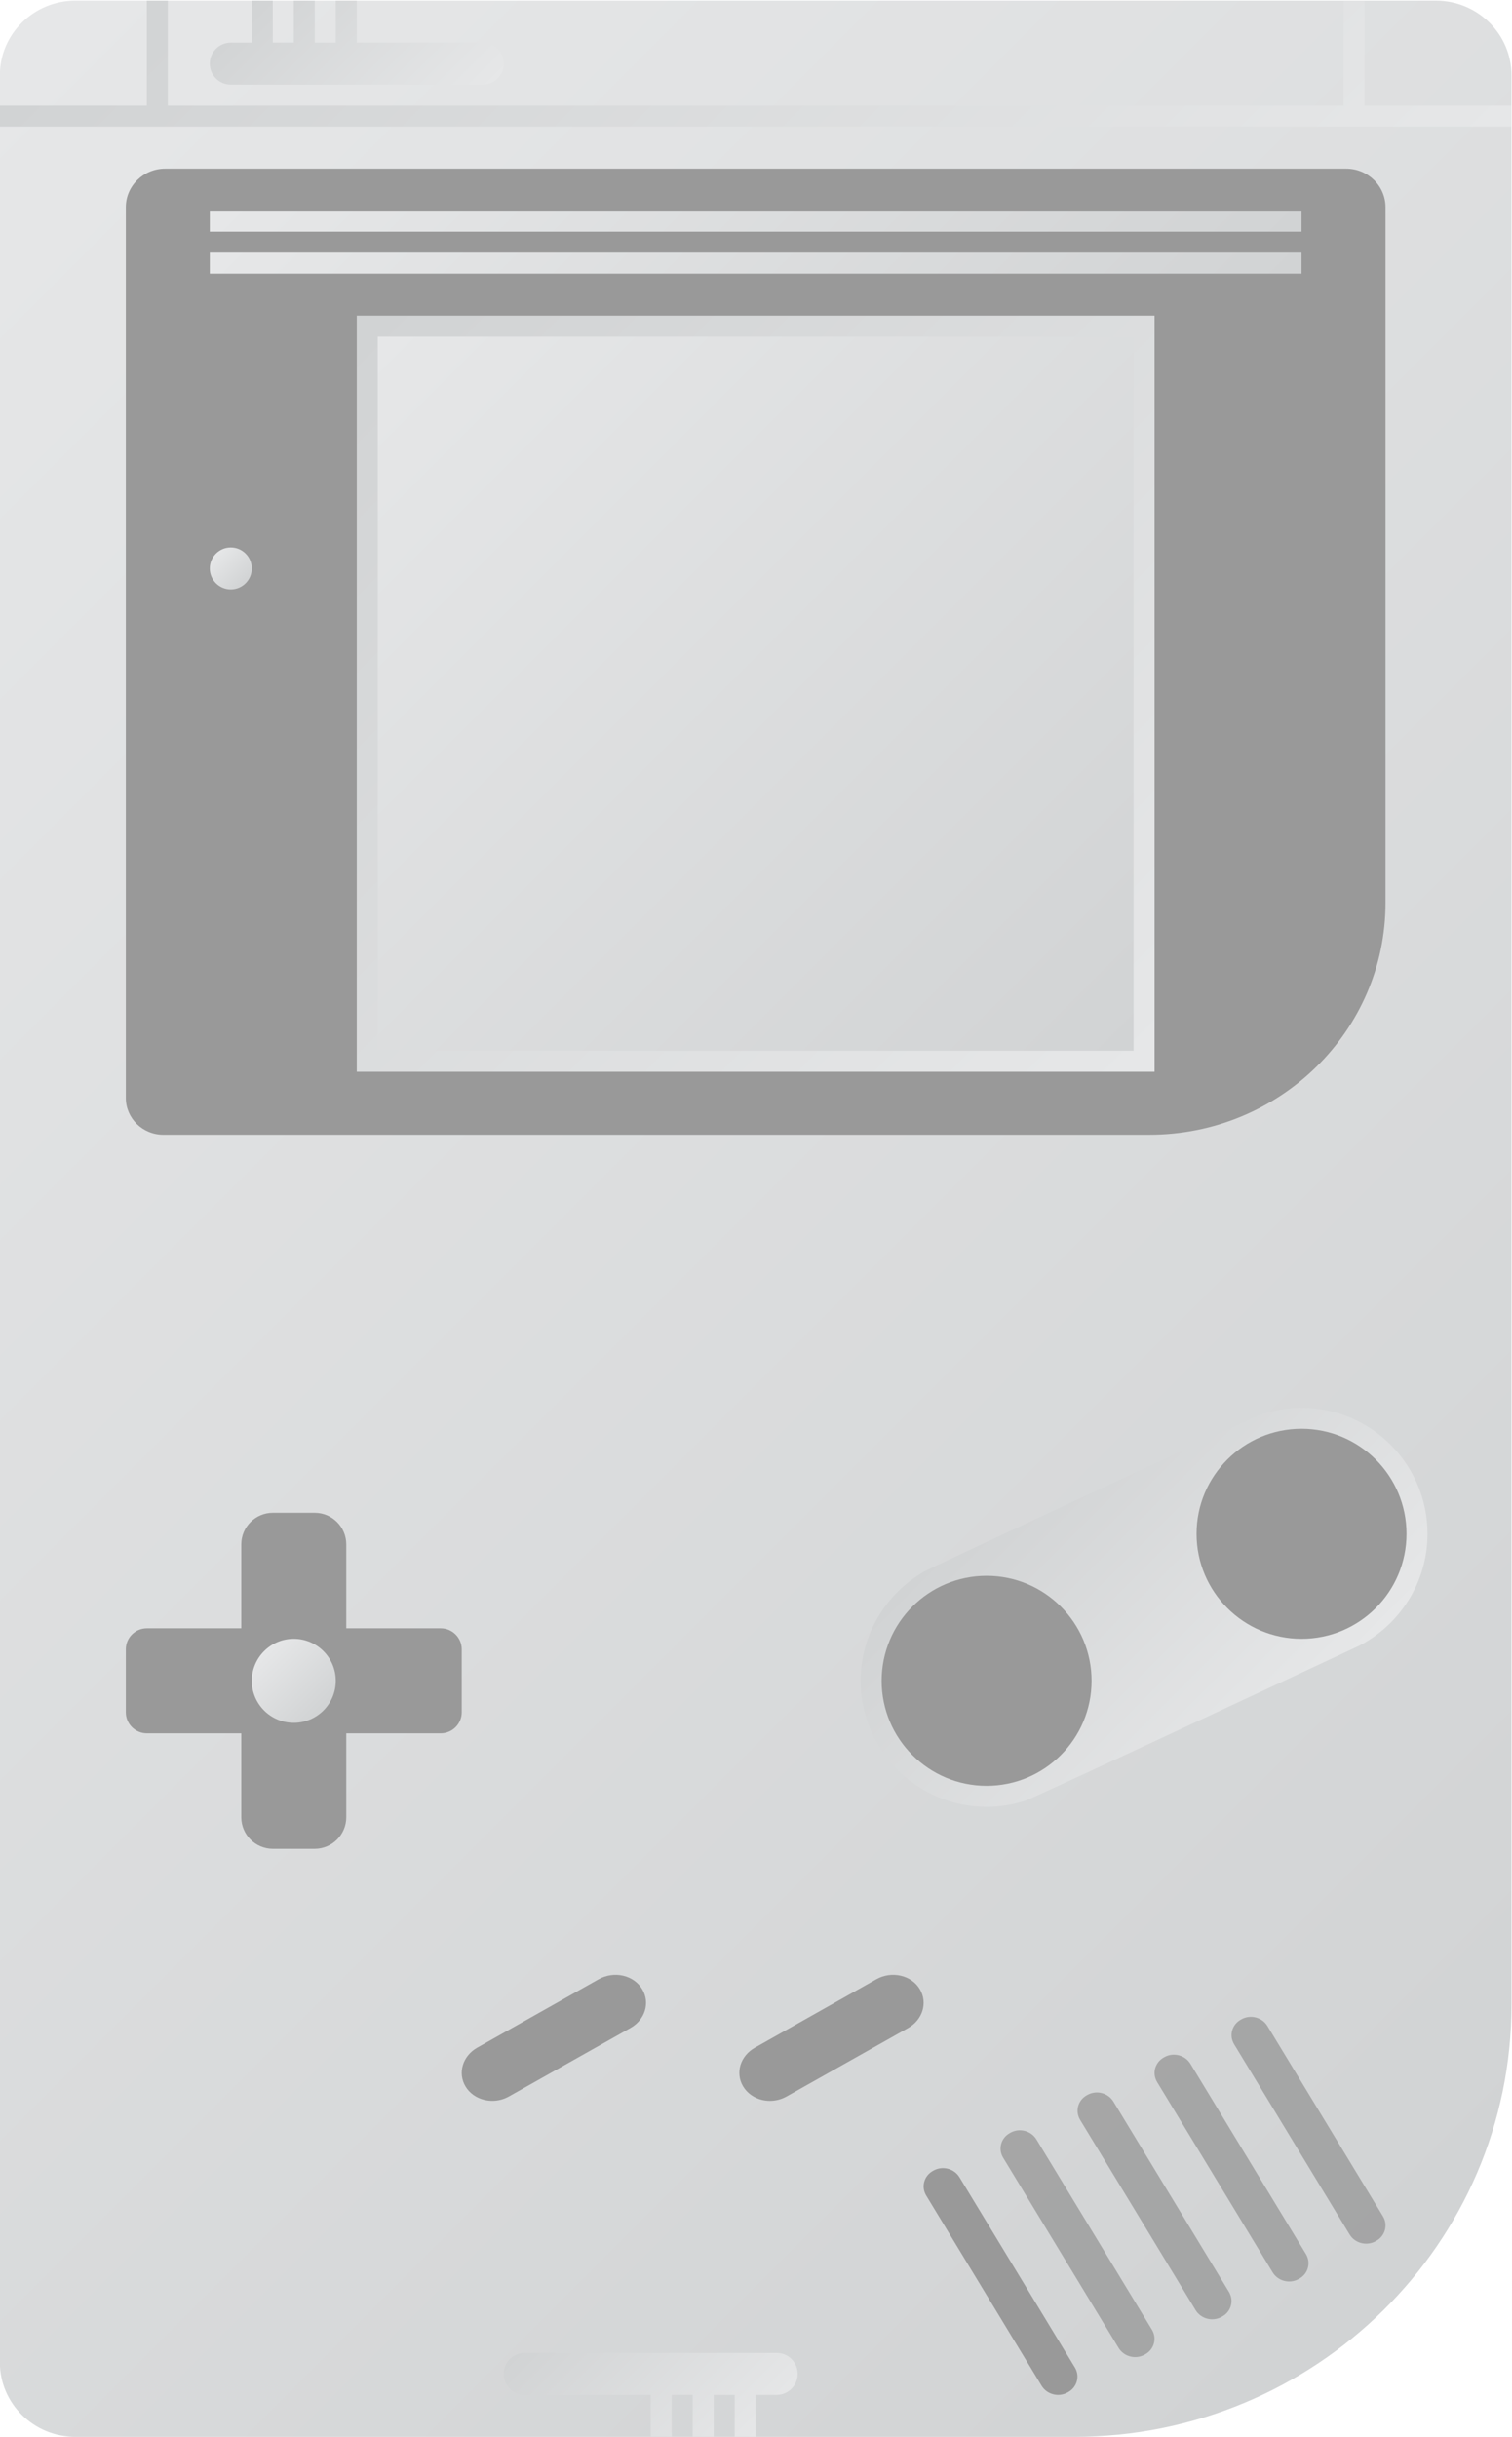 <?xml version="1.0" encoding="UTF-8" standalone="no"?>
<svg
   xmlns:dc="http://purl.org/dc/elements/1.1/"
   xmlns:cc="http://creativecommons.org/ns#"
   xmlns:rdf="http://www.w3.org/1999/02/22-rdf-syntax-ns#"
   xmlns:svg="http://www.w3.org/2000/svg"
   xmlns="http://www.w3.org/2000/svg"
   viewBox="0 0 192 309.333"
   height="309.333"
   width="192"
   xml:space="preserve"
   id="svg2"
   version="1.1"><defs
     id="defs6"><clipPath
       id="clipPath18"
       clipPathUnits="userSpaceOnUse"><path
         id="path16"
         d="M 158.315,244 H 97.684 63.203 C 59.225,244 56,240.816 56,236.887 v 0 V 202.838 180.759 75.242 53.161 19.112 C 56,15.185 59.225,12 63.203,12 v 0 h 34.481 23.113 37.518 C 181.337,12 200,30.429 200,53.161 v 0 22.081 127.596 34.049 c 0,3.929 -3.225,7.113 -7.203,7.113 v 0 z" /></clipPath><linearGradient
       id="linearGradient28"
       spreadMethod="pad"
       gradientTransform="matrix(173.772,-173.772,-173.772,-173.772,36.096,219.904)"
       gradientUnits="userSpaceOnUse"
       y2="0"
       x2="1"
       y1="0"
       x1="0"><stop
         id="stop24"
         offset="0"
         style="stop-opacity:1;stop-color:#e6e7e8" /><stop
         id="stop26"
         offset="1"
         style="stop-opacity:1;stop-color:#d1d3d4" /></linearGradient><clipPath
       id="clipPath38"
       clipPathUnits="userSpaceOnUse"><path
         id="path36"
         d="M 0,256 H 256 V 0 H 0 Z" /></clipPath><clipPath
       id="clipPath50"
       clipPathUnits="userSpaceOnUse"><path
         id="path48"
         d="M 164,214 H 92 90 v -2 -68 -2 h 2 72 2 v 2 68 2 z" /></clipPath><linearGradient
       id="linearGradient60"
       spreadMethod="pad"
       gradientTransform="matrix(-74,74,74,74,165,141)"
       gradientUnits="userSpaceOnUse"
       y2="0"
       x2="1"
       y1="0"
       x1="0"><stop
         id="stop56"
         offset="0"
         style="stop-opacity:1;stop-color:#e6e7e8" /><stop
         id="stop58"
         offset="1"
         style="stop-opacity:1;stop-color:#d1d3d4" /></linearGradient><clipPath
       id="clipPath70"
       clipPathUnits="userSpaceOnUse"><path
         id="path68"
         d="m 92,144 h 72 v 68 H 92 Z" /></clipPath><linearGradient
       id="linearGradient80"
       spreadMethod="pad"
       gradientTransform="matrix(70,-70,-70,-70,93,213)"
       gradientUnits="userSpaceOnUse"
       y2="0"
       x2="1"
       y1="0"
       x1="0"><stop
         id="stop76"
         offset="0"
         style="stop-opacity:1;stop-color:#e6e7e8" /><stop
         id="stop78"
         offset="1"
         style="stop-opacity:1;stop-color:#d1d3d4" /></linearGradient><clipPath
       id="clipPath90"
       clipPathUnits="userSpaceOnUse"><path
         id="path88"
         d="m 176.024,109.309 -0.001,0.002 -0.036,-0.016 c -0.714,-0.255 -31.37,-14.563 -31.943,-14.892 v 0 L 144,94.383 144.002,94.378 C 140.42,92.299 138,88.43 138,84 v 0 c 0,-6.617 5.383,-12 12,-12 v 0 c 1.285,0 2.52,0.208 3.681,0.583 v 0 l 10e-4,-0.002 0.033,0.015 c 0.888,0.29 31.798,14.754 31.798,14.754 v 0 l -0.001,0.002 C 189.361,89.353 192,93.37 192,98 v 0 c 0,6.617 -5.383,12 -12,12 v 0 c -1.395,0 -2.73,-0.251 -3.976,-0.691" /></clipPath><linearGradient
       id="linearGradient100"
       spreadMethod="pad"
       gradientTransform="matrix(-24.951,24.951,24.951,24.951,177.476,78.524)"
       gradientUnits="userSpaceOnUse"
       y2="0"
       x2="1"
       y1="0"
       x1="0"><stop
         id="stop96"
         offset="0"
         style="stop-opacity:1;stop-color:#e6e7e8" /><stop
         id="stop98"
         offset="1"
         style="stop-opacity:1;stop-color:#d1d3d4" /></linearGradient><clipPath
       id="clipPath110"
       clipPathUnits="userSpaceOnUse"><path
         id="path108"
         d="M 0,256 H 256 V 0 H 0 Z" /></clipPath><clipPath
       id="clipPath138"
       clipPathUnits="userSpaceOnUse"><path
         id="path136"
         d="m 151.328,41.199 h 14.667 v -21.601 h -14.667 z" /></clipPath><clipPath
       id="clipPath154"
       clipPathUnits="userSpaceOnUse"><path
         id="path152"
         d="M 158.663,44.799 H 173.33 V 23.198 h -14.667 z" /></clipPath><clipPath
       id="clipPath170"
       clipPathUnits="userSpaceOnUse"><path
         id="path168"
         d="m 165.998,48.4 h 14.667 V 26.799 h -14.667 z" /></clipPath><clipPath
       id="clipPath186"
       clipPathUnits="userSpaceOnUse"><path
         id="path184"
         d="M 173.333,52 H 188 V 30.399 h -14.667 z" /></clipPath><clipPath
       id="clipPath202"
       clipPathUnits="userSpaceOnUse"><path
         id="path200"
         d="m 76,189.927 c 0,-1.104 0.895,-2 2,-2 v 0 c 1.105,0 2,0.896 2,2 v 0 c 0,1.104 -0.895,2 -2,2 v 0 c -1.105,0 -2,-0.896 -2,-2" /></clipPath><linearGradient
       id="linearGradient212"
       spreadMethod="pad"
       gradientTransform="matrix(2.828,-2.828,-2.828,-2.828,76.586,191.341)"
       gradientUnits="userSpaceOnUse"
       y2="0"
       x2="1"
       y1="0"
       x1="0"><stop
         id="stop208"
         offset="0"
         style="stop-opacity:1;stop-color:#e6e7e8" /><stop
         id="stop210"
         offset="1"
         style="stop-opacity:1;stop-color:#d1d3d4" /></linearGradient><clipPath
       id="clipPath222"
       clipPathUnits="userSpaceOnUse"><path
         id="path220"
         d="m 76,222 h 104 v 2 H 76 Z" /></clipPath><linearGradient
       id="linearGradient232"
       spreadMethod="pad"
       gradientTransform="matrix(53,-53,-53,-53,101.5,249.5)"
       gradientUnits="userSpaceOnUse"
       y2="0"
       x2="1"
       y1="0"
       x1="0"><stop
         id="stop228"
         offset="0"
         style="stop-opacity:1;stop-color:#e6e7e8" /><stop
         id="stop230"
         offset="1"
         style="stop-opacity:1;stop-color:#d1d3d4" /></linearGradient><clipPath
       id="clipPath242"
       clipPathUnits="userSpaceOnUse"><path
         id="path240"
         d="m 76,218 h 104 v 2 H 76 Z" /></clipPath><linearGradient
       id="linearGradient252"
       spreadMethod="pad"
       gradientTransform="matrix(53,-53,-53,-53,101.5,245.5)"
       gradientUnits="userSpaceOnUse"
       y2="0"
       x2="1"
       y1="0"
       x1="0"><stop
         id="stop248"
         offset="0"
         style="stop-opacity:1;stop-color:#e6e7e8" /><stop
         id="stop250"
         offset="1"
         style="stop-opacity:1;stop-color:#d1d3d4" /></linearGradient><clipPath
       id="clipPath262"
       clipPathUnits="userSpaceOnUse"><path
         id="path260"
         d="M 0,256 H 256 V 0 H 0 Z" /></clipPath><clipPath
       id="clipPath274"
       clipPathUnits="userSpaceOnUse"><path
         id="path272"
         d="m 80,84 c 0,-2.209 1.791,-4 4,-4 v 0 c 2.209,0 4,1.791 4,4 v 0 c 0,2.209 -1.791,4 -4,4 v 0 c -2.209,0 -4,-1.791 -4,-4" /></clipPath><linearGradient
       id="linearGradient284"
       spreadMethod="pad"
       gradientTransform="matrix(5.657,-5.657,-5.657,-5.657,81.172,86.828)"
       gradientUnits="userSpaceOnUse"
       y2="0"
       x2="1"
       y1="0"
       x1="0"><stop
         id="stop280"
         offset="0"
         style="stop-opacity:1;stop-color:#e6e7e8" /><stop
         id="stop282"
         offset="1"
         style="stop-opacity:1;stop-color:#d1d3d4" /></linearGradient><clipPath
       id="clipPath294"
       clipPathUnits="userSpaceOnUse"><path
         id="path292"
         d="M 184,244 V 234 H 72 v 10 H 70 V 234 H 56 v -2 h 14 2 112 2 14 v 2 h -14 v 10 z" /></clipPath><linearGradient
       id="linearGradient304"
       spreadMethod="pad"
       gradientTransform="matrix(-73,73,73,73,164.5,196.5)"
       gradientUnits="userSpaceOnUse"
       y2="0"
       x2="1"
       y1="0"
       x1="0"><stop
         id="stop300"
         offset="0"
         style="stop-opacity:1;stop-color:#e6e7e8" /><stop
         id="stop302"
         offset="1"
         style="stop-opacity:1;stop-color:#d1d3d4" /></linearGradient><clipPath
       id="clipPath314"
       clipPathUnits="userSpaceOnUse"><path
         id="path312"
         d="m 88,244 v -4 h -2 v 4 h -2 v -4 h -2 v 4 h -2 v -4 h -2 c -1.105,0 -2,-0.895 -2,-2 v 0 c 0,-1.105 0.895,-2 2,-2 v 0 h 24 c 1.105,0 2,0.895 2,2 v 0 c 0,1.105 -0.895,2 -2,2 v 0 H 90 v 4 z" /></clipPath><linearGradient
       id="linearGradient324"
       spreadMethod="pad"
       gradientTransform="matrix(-15.414,15.414,15.414,15.414,97.414,230.586)"
       gradientUnits="userSpaceOnUse"
       y2="0"
       x2="1"
       y1="0"
       x1="0"><stop
         id="stop320"
         offset="0"
         style="stop-opacity:1;stop-color:#e6e7e8" /><stop
         id="stop322"
         offset="1"
         style="stop-opacity:1;stop-color:#d1d3d4" /></linearGradient><clipPath
       id="clipPath334"
       clipPathUnits="userSpaceOnUse"><path
         id="path332"
         d="m 106,20 c -1.105,0 -2,-0.896 -2,-2 v 0 c 0,-1.104 0.895,-2 2,-2 v 0 h 12 v -4 h 2 v 4 h 2 v -4 h 2 v 4 h 2 v -4 h 2 v 4 h 2 c 1.105,0 2,0.896 2,2 v 0 c 0,1.104 -0.895,2 -2,2 v 0 z" /></clipPath><linearGradient
       id="linearGradient344"
       spreadMethod="pad"
       gradientTransform="matrix(-15.414,15.414,15.414,15.414,126,10)"
       gradientUnits="userSpaceOnUse"
       y2="0"
       x2="1"
       y1="0"
       x1="0"><stop
         id="stop340"
         offset="0"
         style="stop-opacity:1;stop-color:#e6e7e8" /><stop
         id="stop342"
         offset="1"
         style="stop-opacity:1;stop-color:#d1d3d4" /></linearGradient></defs><g
     transform="matrix(1.333,0,0,-1.333,-74.667,325.333)"
     id="g10"><g
       id="g12"><g
         clip-path="url(#clipPath18)"
         id="g14"><g
           id="g20"><g
             id="g22"><path
               id="path30"
               style="fill:url(#linearGradient28);stroke:none"
               d="M 158.315,244 H 97.684 63.203 C 59.225,244 56,240.816 56,236.887 v 0 V 202.838 180.759 75.242 53.161 19.112 C 56,15.185 59.225,12 63.203,12 v 0 h 34.481 23.113 37.518 C 181.337,12 200,30.429 200,53.161 v 0 22.081 127.596 34.049 c 0,3.929 -3.225,7.113 -7.203,7.113 v 0 z" /></g></g></g></g><g
       id="g32"><g
         clip-path="url(#clipPath38)"
         id="g34"><g
           transform="translate(184.25,228)"
           id="g40"><path
             id="path42"
             style="fill:#999999;fill-opacity:1;fill-rule:nonzero;stroke:none"
             d="m 0,0 h -112.5 c -2.071,0 -3.75,-1.648 -3.75,-3.68 v -84.818 c 0,-1.934 1.598,-3.502 3.569,-3.502 h 52.863 41.068 c 12.427,0 22.5,9.886 22.5,22.08 V -3.68 C 3.75,-1.648 2.071,0 0,0" /></g></g></g><g
       id="g44"><g
         clip-path="url(#clipPath50)"
         id="g46"><g
           id="g52"><g
             id="g54"><path
               id="path62"
               style="fill:url(#linearGradient60);stroke:none"
               d="M 164,214 H 92 90 v -2 -68 -2 h 2 72 2 v 2 68 2 z" /></g></g></g></g><g
       id="g64"><g
         clip-path="url(#clipPath70)"
         id="g66"><g
           id="g72"><g
             id="g74"><path
               id="path82"
               style="fill:url(#linearGradient80);stroke:none"
               d="m 92,144 h 72 v 68 H 92 Z" /></g></g></g></g><g
       id="g84"><g
         clip-path="url(#clipPath90)"
         id="g86"><g
           id="g92"><g
             id="g94"><path
               id="path102"
               style="fill:url(#linearGradient100);stroke:none"
               d="m 176.024,109.309 -0.001,0.002 -0.036,-0.016 c -0.714,-0.255 -31.37,-14.563 -31.943,-14.892 v 0 L 144,94.383 144.002,94.378 C 140.42,92.299 138,88.43 138,84 v 0 c 0,-6.617 5.383,-12 12,-12 v 0 c 1.285,0 2.52,0.208 3.681,0.583 v 0 l 10e-4,-0.002 0.033,0.015 c 0.888,0.29 31.798,14.754 31.798,14.754 v 0 l -0.001,0.002 C 189.361,89.353 192,93.37 192,98 v 0 c 0,6.617 -5.383,12 -12,12 v 0 c -1.395,0 -2.73,-0.251 -3.976,-0.691" /></g></g></g></g><g
       id="g104"><g
         clip-path="url(#clipPath110)"
         id="g106"><g
           transform="translate(160,84)"
           id="g112"><path
             id="path114"
             style="fill:#999999;fill-opacity:1;fill-rule:nonzero;stroke:none"
             d="m 0,0 c 0,-5.523 -4.477,-10 -10,-10 -5.523,0 -10,4.477 -10,10 0,5.523 4.477,10 10,10 C -4.477,10 0,5.523 0,0" /></g><g
           transform="translate(190,98)"
           id="g116"><path
             id="path118"
             style="fill:#999999;fill-opacity:1;fill-rule:nonzero;stroke:none"
             d="m 0,0 c 0,-5.523 -4.477,-10 -10,-10 -5.523,0 -10,4.477 -10,10 0,5.523 4.477,10 10,10 C -4.477,10 0,5.523 0,0" /></g><g
           transform="translate(115.378,55.918)"
           id="g120"><path
             id="path122"
             style="fill:#999999;fill-opacity:1;fill-rule:nonzero;stroke:none"
             d="M 0,0 C -0.774,0.181 -1.62,0.06 -2.326,-0.332 L -13.897,-6.85 c -1.389,-0.785 -1.885,-2.402 -1.127,-3.687 0.389,-0.654 1.037,-1.113 1.825,-1.296 0.243,-0.056 0.489,-0.083 0.732,-0.083 0.553,0 1.098,0.141 1.589,0.418 L 0.691,-4.981 C 2.087,-4.198 2.583,-2.579 1.82,-1.298 1.437,-0.646 0.789,-0.185 0,0" /></g><g
           transform="translate(143.646,54.62)"
           id="g124"><path
             id="path126"
             style="fill:#999999;fill-opacity:1;fill-rule:nonzero;stroke:none"
             d="m 0,0 c -0.384,0.654 -1.032,1.113 -1.823,1.298 -0.781,0.18 -1.627,0.06 -2.323,-0.335 l -11.569,-6.517 c -1.396,-0.783 -1.892,-2.402 -1.129,-3.683 0.379,-0.644 1.043,-1.117 1.825,-1.3 0.243,-0.056 0.488,-0.083 0.734,-0.083 0.55,0 1.098,0.141 1.587,0.417 l 11.571,6.518 C 0.262,-2.901 0.758,-1.283 0,0" /></g><g
           transform="translate(147.417,36.722)"
           id="g128"><path
             id="path130"
             style="fill:#999999;fill-opacity:1;fill-rule:nonzero;stroke:none"
             d="m 0,0 10.989,-18.109 c 0.503,-0.827 0.216,-1.88 -0.641,-2.35 l -0.067,-0.037 C 9.424,-20.967 8.322,-20.677 7.82,-19.849 L -3.169,-1.741 c -0.503,0.828 -0.216,1.88 0.641,2.351 L -2.46,0.647 C -1.604,1.117 -0.502,0.828 0,0" /></g><g
           id="g132"><g
             id="g134" /><g
             id="g146"><g
               style="opacity:0.778"
               id="g144"
               clip-path="url(#clipPath138)"><g
                 id="g142"
                 transform="translate(154.748,40.325)"><path
                   id="path140"
                   style="fill:#999999;fill-opacity:1;fill-rule:nonzero;stroke:none"
                   d="m 0,0 10.999,-18.113 c 0.503,-0.829 0.216,-1.882 -0.641,-2.352 l -0.068,-0.037 c -0.857,-0.471 -1.96,-0.181 -2.463,0.647 L -3.172,-1.741 c -0.503,0.828 -0.216,1.881 0.641,2.352 l 0.068,0.037 C -1.606,1.118 -0.503,0.828 0,0" /></g></g></g></g><g
           id="g148"><g
             id="g150" /><g
             id="g162"><g
               style="opacity:0.778"
               id="g160"
               clip-path="url(#clipPath154)"><g
                 id="g158"
                 transform="translate(162.083,43.926)"><path
                   id="path156"
                   style="fill:#999999;fill-opacity:1;fill-rule:nonzero;stroke:none"
                   d="m 0,0 10.999,-18.113 c 0.503,-0.829 0.216,-1.882 -0.641,-2.352 l -0.068,-0.037 c -0.857,-0.471 -1.96,-0.181 -2.463,0.647 L -3.172,-1.741 c -0.503,0.828 -0.216,1.881 0.641,2.352 l 0.068,0.037 C -1.606,1.118 -0.503,0.828 0,0" /></g></g></g></g><g
           id="g164"><g
             id="g166" /><g
             id="g178"><g
               style="opacity:0.778"
               id="g176"
               clip-path="url(#clipPath170)"><g
                 id="g174"
                 transform="translate(169.418,47.526)"><path
                   id="path172"
                   style="fill:#999999;fill-opacity:1;fill-rule:nonzero;stroke:none"
                   d="m 0,0 10.999,-18.113 c 0.503,-0.829 0.216,-1.882 -0.641,-2.352 l -0.068,-0.037 c -0.857,-0.471 -1.96,-0.181 -2.463,0.647 L -3.172,-1.741 c -0.503,0.828 -0.216,1.881 0.641,2.352 l 0.068,0.037 C -1.606,1.118 -0.503,0.828 0,0" /></g></g></g></g><g
           id="g180"><g
             id="g182" /><g
             id="g194"><g
               style="opacity:0.778"
               id="g192"
               clip-path="url(#clipPath186)"><g
                 id="g190"
                 transform="translate(176.753,51.127)"><path
                   id="path188"
                   style="fill:#999999;fill-opacity:1;fill-rule:nonzero;stroke:none"
                   d="m 0,0 10.999,-18.113 c 0.503,-0.829 0.216,-1.882 -0.641,-2.352 l -0.068,-0.037 c -0.857,-0.471 -1.96,-0.181 -2.463,0.647 L -3.172,-1.741 c -0.503,0.828 -0.216,1.881 0.641,2.352 l 0.068,0.037 C -1.606,1.118 -0.503,0.828 0,0" /></g></g></g></g></g></g><g
       id="g196"><g
         clip-path="url(#clipPath202)"
         id="g198"><g
           id="g204"><g
             id="g206"><path
               id="path214"
               style="fill:url(#linearGradient212);stroke:none"
               d="m 76,189.927 c 0,-1.104 0.895,-2 2,-2 v 0 c 1.105,0 2,0.896 2,2 v 0 c 0,1.104 -0.895,2 -2,2 v 0 c -1.105,0 -2,-0.896 -2,-2" /></g></g></g></g><g
       id="g216"><g
         clip-path="url(#clipPath222)"
         id="g218"><g
           id="g224"><g
             id="g226"><path
               id="path234"
               style="fill:url(#linearGradient232);stroke:none"
               d="m 76,222 h 104 v 2 H 76 Z" /></g></g></g></g><g
       id="g236"><g
         clip-path="url(#clipPath242)"
         id="g238"><g
           id="g244"><g
             id="g246"><path
               id="path254"
               style="fill:url(#linearGradient252);stroke:none"
               d="m 76,218 h 104 v 2 H 76 Z" /></g></g></g></g><g
       id="g256"><g
         clip-path="url(#clipPath262)"
         id="g258"><g
           transform="translate(98,89)"
           id="g264"><path
             id="path266"
             style="fill:#999999;fill-opacity:1;fill-rule:nonzero;stroke:none"
             d="m 0,0 h -9 v 8 c 0,1.65 -1.35,3 -3,3 h -4 c -1.65,0 -3,-1.35 -3,-3 V 0 h -9 c -1.1,0 -2,-0.9 -2,-2 v -6 c 0,-1.1 0.9,-2 2,-2 h 9 v -8 c 0,-1.65 1.35,-3 3,-3 h 4 c 1.65,0 3,1.35 3,3 v 8 h 9 c 1.1,0 2,0.9 2,2 v 6 C 2,-0.9 1.1,0 0,0" /></g></g></g><g
       id="g268"><g
         clip-path="url(#clipPath274)"
         id="g270"><g
           id="g276"><g
             id="g278"><path
               id="path286"
               style="fill:url(#linearGradient284);stroke:none"
               d="m 80,84 c 0,-2.209 1.791,-4 4,-4 v 0 c 2.209,0 4,1.791 4,4 v 0 c 0,2.209 -1.791,4 -4,4 v 0 c -2.209,0 -4,-1.791 -4,-4" /></g></g></g></g><g
       id="g288"><g
         clip-path="url(#clipPath294)"
         id="g290"><g
           id="g296"><g
             id="g298"><path
               id="path306"
               style="fill:url(#linearGradient304);stroke:none"
               d="M 184,244 V 234 H 72 v 10 H 70 V 234 H 56 v -2 h 14 2 112 2 14 v 2 h -14 v 10 z" /></g></g></g></g><g
       id="g308"><g
         clip-path="url(#clipPath314)"
         id="g310"><g
           id="g316"><g
             id="g318"><path
               id="path326"
               style="fill:url(#linearGradient324);stroke:none"
               d="m 88,244 v -4 h -2 v 4 h -2 v -4 h -2 v 4 h -2 v -4 h -2 c -1.105,0 -2,-0.895 -2,-2 v 0 c 0,-1.105 0.895,-2 2,-2 v 0 h 24 c 1.105,0 2,0.895 2,2 v 0 c 0,1.105 -0.895,2 -2,2 v 0 H 90 v 4 z" /></g></g></g></g><g
       id="g328"><g
         clip-path="url(#clipPath334)"
         id="g330"><g
           id="g336"><g
             id="g338"><path
               id="path346"
               style="fill:url(#linearGradient344);stroke:none"
               d="m 106,20 c -1.105,0 -2,-0.896 -2,-2 v 0 c 0,-1.104 0.895,-2 2,-2 v 0 h 12 v -4 h 2 v 4 h 2 v -4 h 2 v 4 h 2 v -4 h 2 v 4 h 2 c 1.105,0 2,0.896 2,2 v 0 c 0,1.104 -0.895,2 -2,2 v 0 z" /></g></g></g></g></g></svg>
